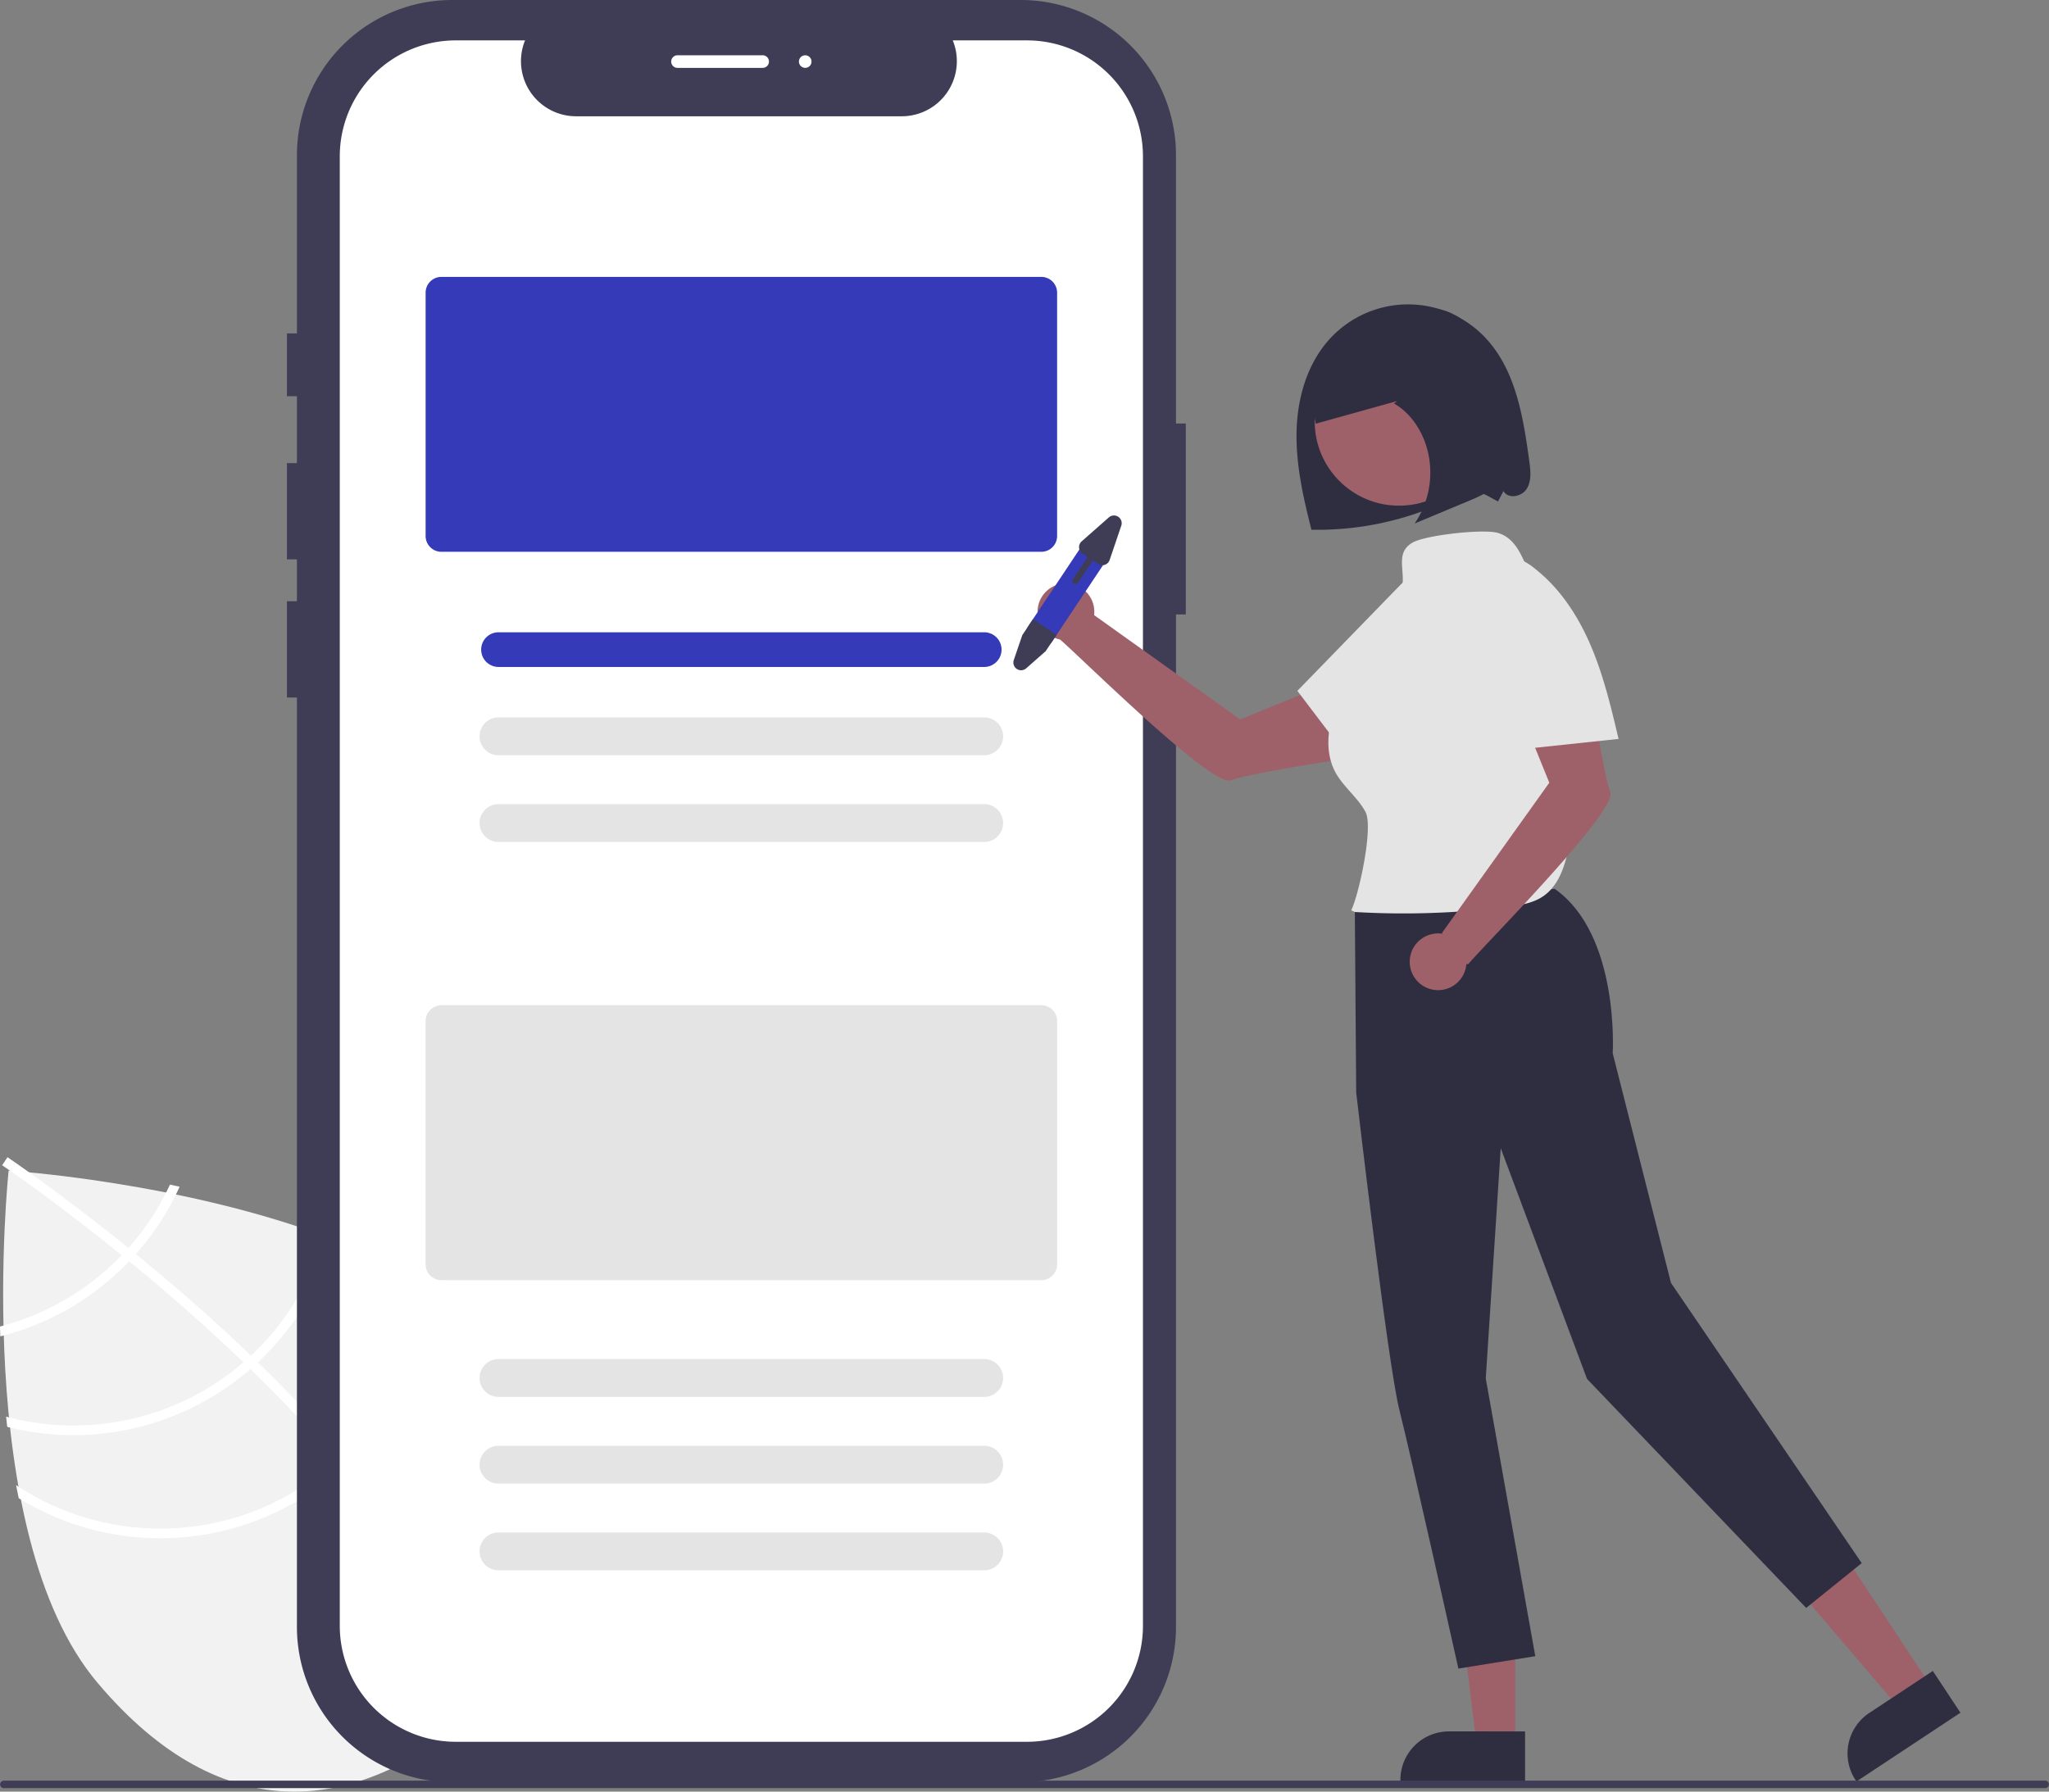 <svg data-name="Layer 1" xmlns="http://www.w3.org/2000/svg" width="649.675" height="568.22" viewBox="0 0 649.675 568.22" xmlns:xlink="http://www.w3.org/1999/xlink"><rect x="0" y="0" width="649.675" height="568.22" fill="#808080" stroke="none"/><path d="M397.239,566.04,390.539,618.818l-9.859-59.954c-47.382-18.182-102.782-21.713-102.782-21.713s-12.226,114.507,28.139,162.387,82.922,40.601,118.034,11c35.111-29.6,49.481-70.314,9.117-118.194C424.203,581.688,411.521,573.045,397.239,566.04Z" transform="translate(-275.162 -165.89)" fill="#f2f2f2"/><path d="M384.1,626.798l1.99,2.36c22.987,27.551,36.405,52.855,40.033,75.58.059.33.096.659.154.989l-1.538.238-1.482.21c-3.649-24.765-19.48-50.774-39.523-74.81-.638-.781-1.287-1.574-1.958-2.347-8.575-10.1-17.832-19.824-27.217-28.942-.72-.712-1.462-1.426-2.204-2.14-12.45-11.97-25.014-22.844-36.237-32.03-.79-.653-1.592-1.296-2.384-1.927-19.059-15.472-33.904-25.802-37.214-28.068-.399-.283-.625-.433-.676-.47l.844-1.251.002-.022.856-1.261c.051.037.811.535,2.182,1.498,5.151,3.573,18.987,13.394,36.143,27.272.771.63,1.573,1.273,2.363,1.926,9.115,7.446,19.072,15.961,29.104,25.252q3.785,3.495,7.377,6.972c.753.704,1.495,1.418,2.215,2.13Q372.149,612.739,384.1,626.798Z" transform="translate(-275.162 -165.89)" fill="#fff"/><path d="M315.87,561.678c-.694.765-1.4,1.54-2.137,2.301a84.299,84.299,0,0,1-6.304,5.894,82.005,82.005,0,0,1-32.267,16.729c.031,1.033.063,2.066.092,3.12a85.042,85.042,0,0,0,34.145-17.513,87.225,87.225,0,0,0,6.718-6.303c.726-.752,1.431-1.527,2.116-2.303a84.326,84.326,0,0,0,13.878-21.353q-1.566-.329-3.068-.652A81.724,81.724,0,0,1,315.87,561.678Z" transform="translate(-275.162 -165.89)" fill="#fff"/><path d="M354.714,595.828q-1.15,1.089-2.359,2.109c-.236.219-.493.435-.738.642a82.44,82.44,0,0,1-74.517,16.59c.114,1.083.228,2.167.363,3.252a85.501,85.501,0,0,0,76.124-17.505c.327-.276.654-.552.972-.839.808-.701,1.594-1.404,2.371-2.119a85.049,85.049,0,0,0,24.398-41.355c-.955-.374-1.91-.748-2.877-1.112A81.874,81.874,0,0,1,354.714,595.828Z" transform="translate(-275.162 -165.89)" fill="#fff"/><path d="M384.1,626.798c-.759.76-1.537,1.496-2.325,2.22-.847.774-1.703,1.536-2.58,2.275a82.663,82.663,0,0,1-98.925,5.608c.272,1.39.534,2.768.83,4.137a85.69,85.69,0,0,0,100.065-7.409c.876-.739,1.743-1.489,2.568-2.265.81-.723,1.588-1.459,2.357-2.207a85.44,85.44,0,0,0,25.373-57.387c-.974-.658-1.974-1.274-2.983-1.902A82.396,82.396,0,0,1,384.1,626.798Z" transform="translate(-275.162 -165.89)" fill="#fff"/><path d="M648.036,300.207V215.13a49.24,49.24,0,0,0-49.24-49.24H418.549a49.24,49.24,0,0,0-49.241,49.24V271.632h-3.167v19.909h3.167V312.776h-3.167v30.526h3.167V356.575h-3.167v30.526h3.167v294.767a49.24,49.24,0,0,0,49.24,49.24H598.796a49.24,49.24,0,0,0,49.241-49.24V360.766h3.106v-60.559Z" transform="translate(-275.162 -165.89)" fill="#3f3d56"/><path d="M600.783,178.7H577.255a17.47,17.47,0,0,1-16.175,24.068H457.818a17.47,17.47,0,0,1-16.175-24.068H419.668a36.772,36.772,0,0,0-36.772,36.772V681.526a36.772,36.772,0,0,0,36.772,36.772h181.115a36.772,36.772,0,0,0,36.772-36.772h0V215.472A36.772,36.772,0,0,0,600.783,178.7Z" transform="translate(-275.162 -165.89)" fill="#fff"/><path d="M605.338,340.892H415.112a5.006,5.006,0,0,1-5-5V258.706a5.006,5.006,0,0,1,5-5h190.226a5.006,5.006,0,0,1,5,5V335.892A5.006,5.006,0,0,1,605.338,340.892Z" transform="translate(-275.162 -165.89)" fill="#353ab8"/><path d="M587.225,377.418h-154a5.5,5.5,0,0,1,0-11h154a5.5,5.5,0,0,1,0,11Z" transform="translate(-275.162 -165.89)" fill="#353ab8"/><path d="M587.225,405.418h-154a6,6,0,0,1,0-12h154a6,6,0,0,1,0,12Z" transform="translate(-275.162 -165.89)" fill="#e4e4e4"/><path d="M587.225,432.918h-154a6,6,0,0,1,0-12h154a6,6,0,0,1,0,12Z" transform="translate(-275.162 -165.89)" fill="#e4e4e4"/><path d="M605.338,571.892H415.112a5.006,5.006,0,0,1-5-5V489.706a5.006,5.006,0,0,1,5-5h190.226a5.006,5.006,0,0,1,5,5V566.892A5.006,5.006,0,0,1,605.338,571.892Z" transform="translate(-275.162 -165.89)" fill="#e4e4e4"/><path d="M587.225,608.918h-154a6,6,0,0,1,0-12h154a6,6,0,0,1,0,12Z" transform="translate(-275.162 -165.89)" fill="#e4e4e4"/><path d="M587.225,636.418h-154a6,6,0,0,1,0-12h154a6,6,0,0,1,0,12Z" transform="translate(-275.162 -165.89)" fill="#e4e4e4"/><path d="M587.225,663.918h-154a6,6,0,0,1,0-12h154a6,6,0,0,1,0,12Z" transform="translate(-275.162 -165.89)" fill="#e4e4e4"/><path d="M760.066,312.227c-1.935-14.19-4.361-29.424-14.369-39.668a33.655,33.655,0,0,0-48.626.503c-7.285,7.772-10.502,18.685-10.797,29.333s2.077,21.179,4.708,31.501a97.091,97.091,0,0,0,40.521-7.976,65.289,65.289,0,0,1,9.716-3.814c3.376-.859,5.782,1.303,8.923,2.811l1.724-3.301c1.411,2.626,5.781,1.848,7.366-.677C760.816,318.415,760.469,315.181,760.066,312.227Z" transform="translate(-275.162 -165.89)" fill="#2f2e41"/><polygon points="612.434 535.007 602.208 541.77 571.257 505.545 586.349 495.564 612.434 535.007" fill="#9e616a"/><path d="M896.76,709.084,863.787,730.89l-.276-.417a15.387,15.387,0,0,1,4.346-21.321l.001-.001,20.139-13.318Z" transform="translate(-275.162 -165.89)" fill="#2f2e41"/><polygon points="480.429 553.116 468.169 553.116 462.337 505.828 480.431 505.829 480.429 553.116" fill="#9e616a"/><path d="M758.718,730.89l-39.531-.001v-.5a15.387,15.387,0,0,1,15.386-15.386h.001l24.144.001Z" transform="translate(-275.162 -165.89)" fill="#2f2e41"/><path d="M668.364,394.037l-46.289-33.066a8.997,8.997,0,1,0-10.808,7.748c5.786,4.858,48.048,46.888,54.099,44.671,6.142-2.25,32.993-6.323,32.993-6.323l.748-25.495Z" transform="translate(-275.162 -165.89)" fill="#9e616a"/><path d="M704.733,454.198l.437,58.178s10.017,86.201,13.712,100.763,18.691,81.946,18.691,81.946l24.379-3.933-15.7-88.098,4.745-73.017,27.364,73.178L847.847,675.848l17.61-14.21-60.481-88.881-18.473-72.811s2.298-37.66-18.401-52.163Z" transform="translate(-275.162 -165.89)" fill="#2f2e41"/><circle cx="443.574" cy="133.655" r="26.721" fill="#9e616a"/><rect x="722.987" y="465.336" width="24.292" height="31.579" transform="translate(-279.664 789.412) rotate(-65.867)" fill="#2f2e41"/><path d="M593.233,362.657" transform="translate(-275.162 -165.89)" fill="#353ab8"/><path d="M761.534,350.959c-3.149-6.267-4.679-14.009-11.392-16.041-4.533-1.372-22.868.684-27,3-6.872,3.852-.645,11.071-4.699,17.826q-6.611,11.016-13.222,22.031c-3.03,5.049-6.092,10.169-7.73,15.824-1.638,5.655-1.717,12.003,1.074,17.188,2.498,4.64,7.023,7.932,9.535,12.564,2.612,4.818-2.077,26.331-4.509,31.243l1.167.539a263.089,263.089,0,0,0,48.448-1.63c3.987-.505,8.127-1.164,11.413-3.479,4.84-3.409,6.753-9.595,7.949-15.393A129.677,129.677,0,0,0,761.534,350.959Z" transform="translate(-275.162 -165.89)" fill="#e4e4e4"/><path d="M706.848,411.651c7.239-7.115,14.515-14.272,20.475-22.488s10.594-17.621,11.887-27.688a20.509,20.509,0,0,0-.641-9.62c-1.111-3.049-3.569-5.755-6.739-6.451-5.072-1.114-9.683,2.934-13.302,6.658q-16.007,16.468-32.015,32.936,10.196,13.422,20.393,26.844Z" transform="translate(-275.162 -165.89)" fill="#e4e4e4"/><path d="M785.753,417.131c-2.25-6.141-6.323-32.993-6.323-32.993l-25.495-.748,12.465,30.743-34.014,47.616s.063.105.177.291a8.995,8.995,0,1,0,7.545,9.559.621.621,0,0,0,.78-.134C744.672,466.717,788.003,423.273,785.753,417.131Z" transform="translate(-275.162 -165.89)" fill="#9e616a"/><path d="M788.345,400.173c-2.34-9.877-4.698-19.807-8.643-29.159s-9.593-18.185-17.537-24.503a20.509,20.509,0,0,0-8.563-4.431c-3.184-.628-6.771.075-9.007,2.427-3.578,3.763-2.501,9.804-1.189,14.828q5.804,22.22,11.609,44.441,16.762-1.777,33.523-3.553Z" transform="translate(-275.162 -165.89)" fill="#e4e4e4"/><path d="M752.141,301.624c-.835-6.464-1.708-12.982-3.671-19.069-1.963-6.087-5.126-11.787-9.664-15.235-7.185-5.459-16.488-4.406-24.544-1.266-6.23,2.428-12.312,6.12-16.705,12.053-4.394,5.934-6.861,14.401-5.227,22.16q12.89-3.587,25.78-7.175l-.941.783c5.576,3.142,9.812,9.644,11.077,17.005a28.717,28.717,0,0,1-4.537,21.038q8.791-3.673,17.582-7.347c3.617-1.512,7.489-3.253,9.634-7.13C753.413,312.946,752.835,306.988,752.141,301.624Z" transform="translate(-275.162 -165.89)" fill="#2f2e41"/><path d="M625.981,343.514,608.792,369.312a4.469,4.469,0,0,1-3.755,2.001,4.479,4.479,0,0,1-4.135-2.755,4.128,4.128,0,0,1-.269-.857,4.512,4.512,0,0,1,.67-3.379l17.189-25.798a4.5,4.5,0,1,1,7.49,4.99Z" transform="translate(-275.162 -165.89)" fill="#353ab8"/><path d="M610.178,367.232l-3.479,5.191-6.157,5.427a2.451,2.451,0,0,1-3.942-2.627l2.695-7.888,3.394-5.093Z" transform="translate(-275.162 -165.89)" fill="#3f3d56"/><path d="M626.741,329.985l-8.614,7.593a2.452,2.452,0,0,0,.262,3.881l1.63,1.086-4.713,7.074a1,1,0,0,0,1.664,1.109l4.713-7.074,1.63,1.086a2.456,2.456,0,0,0,3.399-.675,2.468,2.468,0,0,0,.284-.578l3.69-10.874a2.453,2.453,0,0,0-3.944-2.628Z" transform="translate(-275.162 -165.89)" fill="#3f3d56"/><path d="M923.647,732.999H276.353a1.191,1.191,0,0,1,0-2.381H923.647a1.191,1.191,0,0,1,0,2.381Z" transform="translate(-275.162 -165.89)" fill="#3f3d56"/><path d="M516.975,187.418h-27a2,2,0,0,1,0-4h27a2,2,0,0,1,0,4Z" transform="translate(-275.162 -165.89)" fill="#fff"/><circle cx="255.313" cy="19.528" r="2" fill="#fff"/></svg>